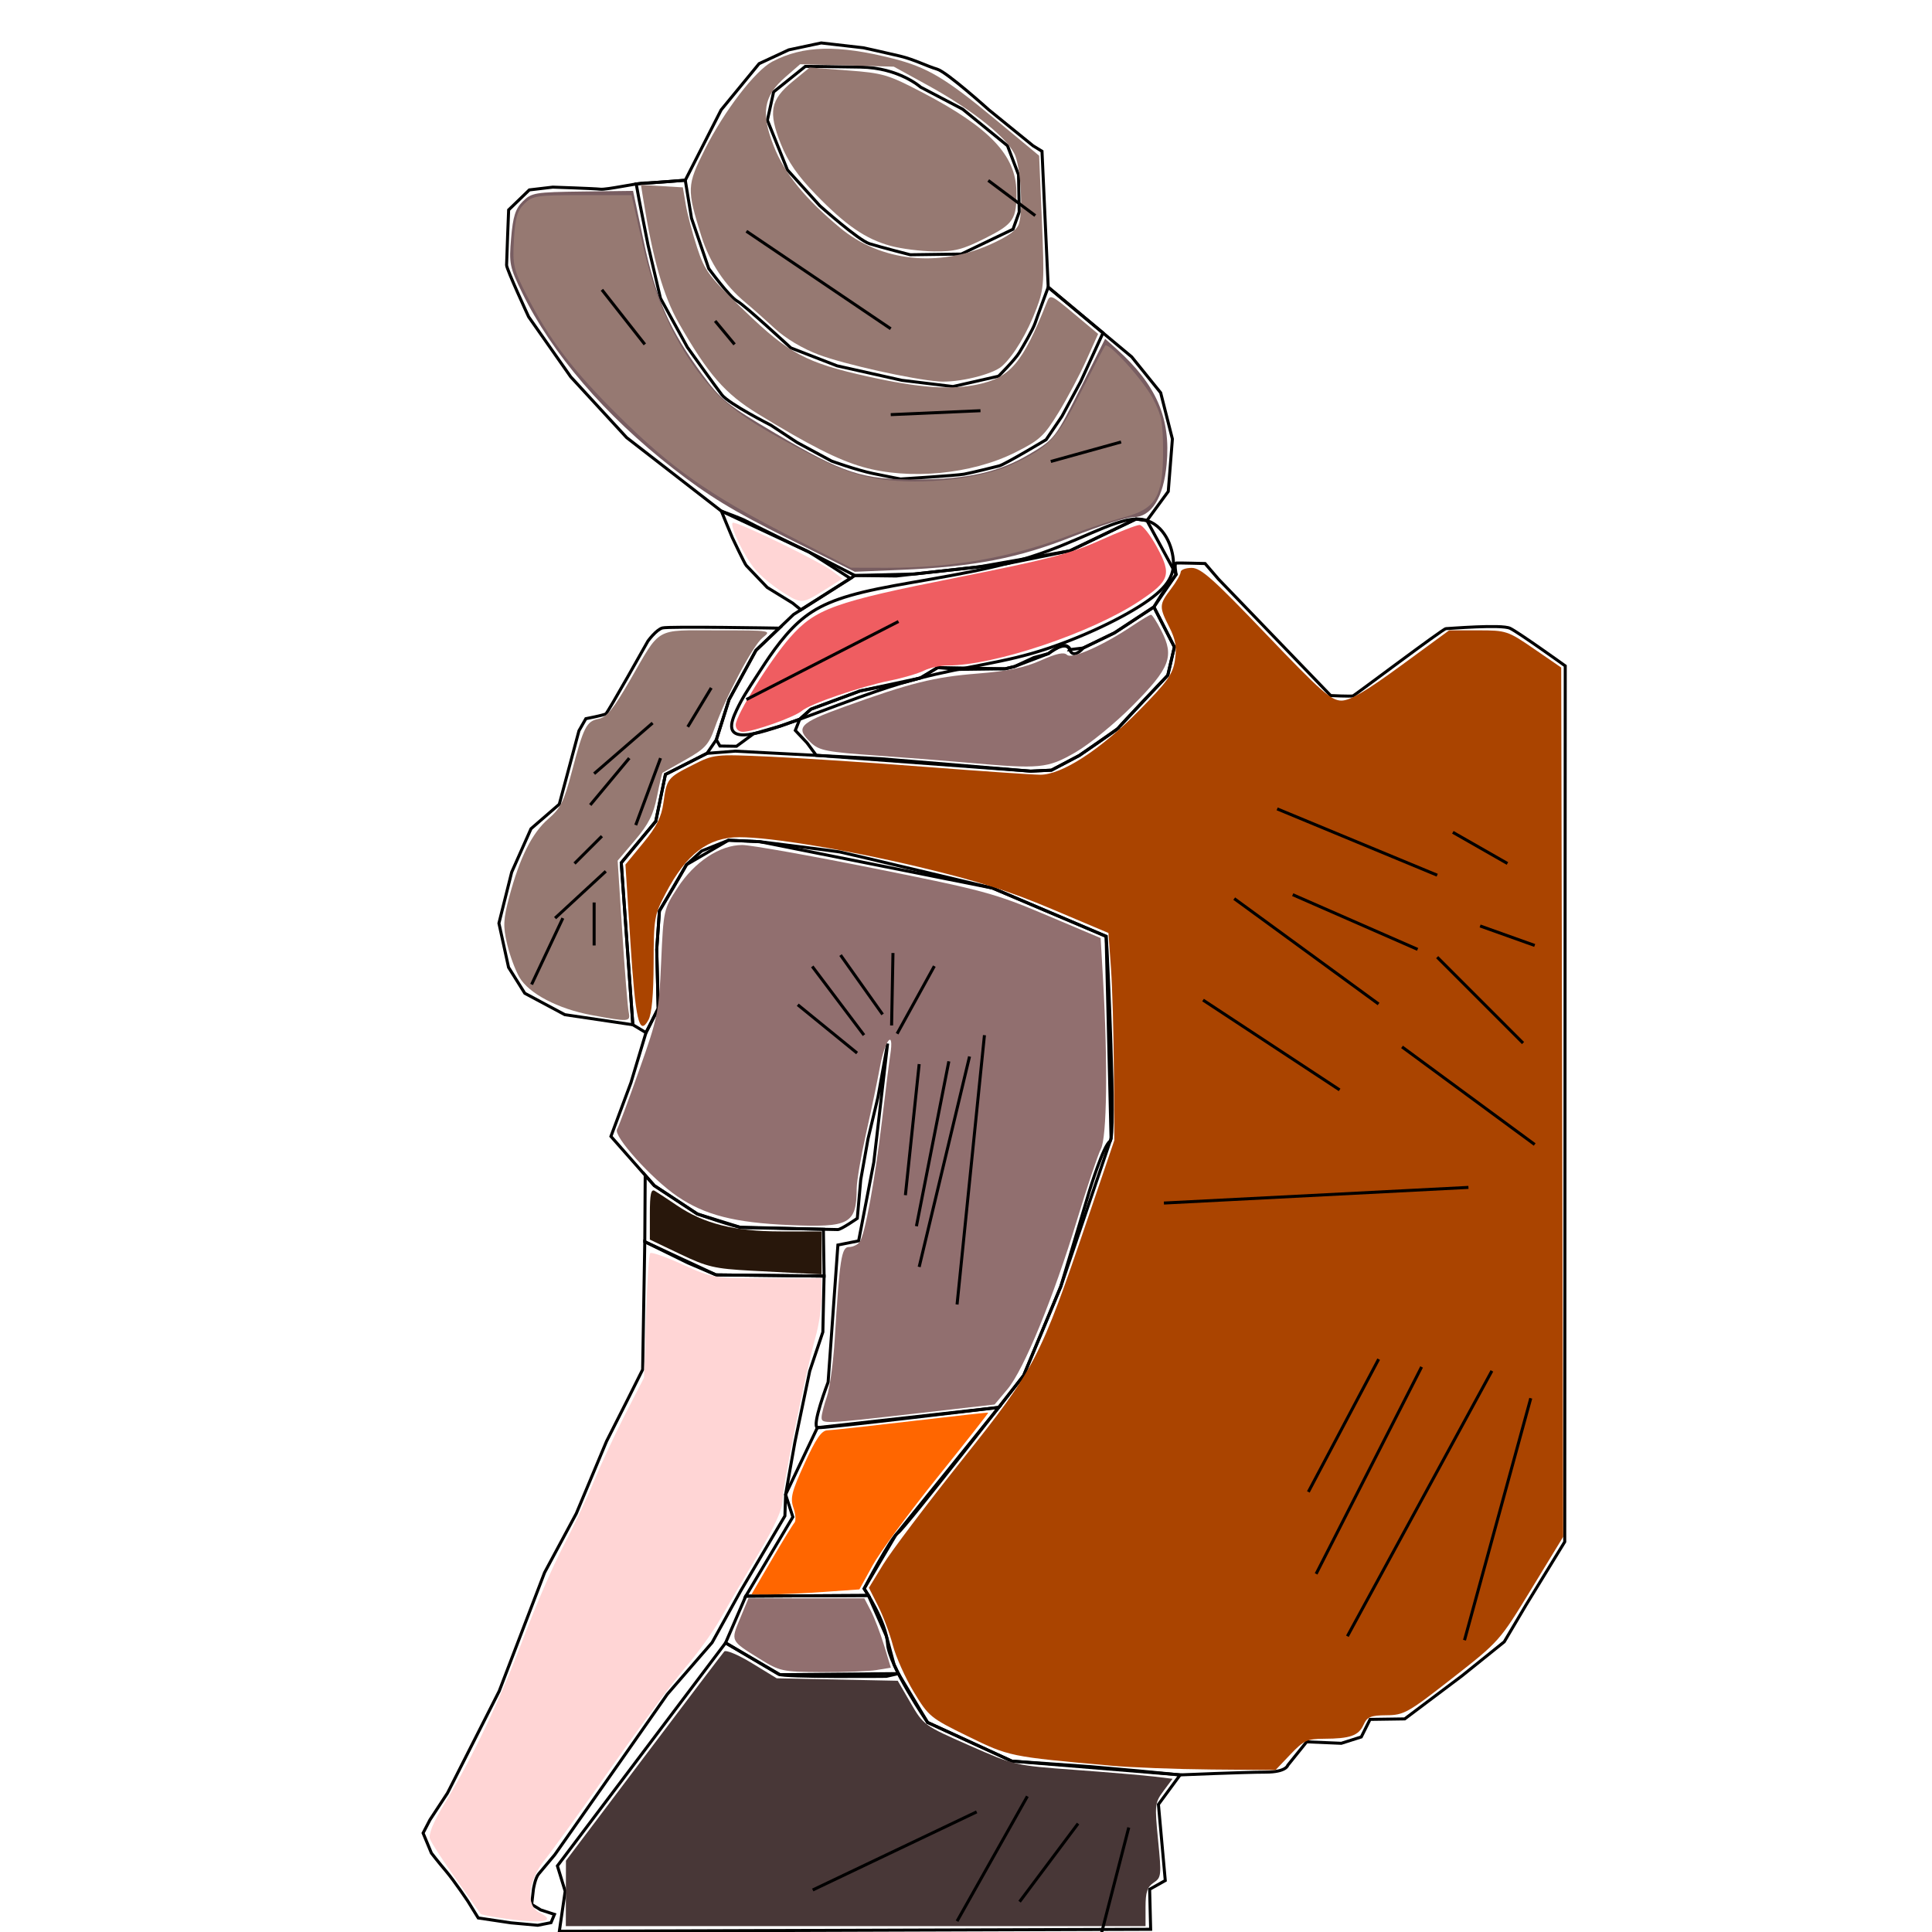 <?xml version="1.0" encoding="UTF-8" standalone="no"?>
<!-- Created with Inkscape (http://www.inkscape.org/) -->

<svg
   version="1.1"
   id="svg69"
   width="640"
   height="640"
   viewBox="0 0 640 640"
   sodipodi:docname="3.svg"
   inkscape:version="1.1.2 (0a00cf5339, 2022-02-04)"
   inkscape:export-filename="/home/alumnat/AO/UD5/UD5.PNG/3.jpg"
   inkscape:export-xdpi="96"
   inkscape:export-ydpi="96"
   xmlns:inkscape="http://www.inkscape.org/namespaces/inkscape"
   xmlns:sodipodi="http://sodipodi.sourceforge.net/DTD/sodipodi-0.dtd"
   xmlns="http://www.w3.org/2000/svg"
   xmlns:svg="http://www.w3.org/2000/svg">
  <defs
     id="defs73">
    <inkscape:path-effect
       effect="bspline"
       id="path-effect726"
       is_visible="true"
       lpeversion="1"
       weight="33.333"
       steps="2"
       helper_size="0"
       apply_no_weight="true"
       apply_with_weight="true"
       only_selected="false" />
    <inkscape:path-effect
       effect="bspline"
       id="path-effect722"
       is_visible="true"
       lpeversion="1"
       weight="33.333"
       steps="2"
       helper_size="0"
       apply_no_weight="true"
       apply_with_weight="true"
       only_selected="false" />
  </defs>
  <sodipodi:namedview
     id="namedview71"
     pagecolor="#ffffff"
     bordercolor="#666666"
     borderopacity="1.0"
     inkscape:pageshadow="2"
     inkscape:pageopacity="0.0"
     inkscape:pagecheckerboard="0"
     showgrid="false"
     inkscape:zoom="0.5469029"
     inkscape:cx="-76.796082"
     inkscape:cy="330.0403"
     inkscape:window-width="1294"
     inkscape:window-height="704"
     inkscape:window-x="0"
     inkscape:window-y="0"
     inkscape:window-maximized="1"
     inkscape:current-layer="g75"
     inkscape:object-paths="true"
     inkscape:snap-nodes="false" />
  <g
     inkscape:groupmode="layer"
     inkscape:label="Image"
     id="g75">
    <path
       style="fill:none;stroke:#000000;stroke-width:1px;stroke-linecap:butt;stroke-linejoin:miter;stroke-opacity:1"
       d="m 249.616,243.065 c 9.676,-1.906 31.159,-11.352 48.301,-16.532 17.142,-5.18 29.941,-6.094 43.807,-10.057 13.865,-3.962 28.796,-10.973 37.251,-16.61 8.455,-5.637 10.435,-9.901 9.564,-15.529 -0.871,-5.628 -4.592,-12.621 -12.286,-12.393 -7.694,0.228 -19.359,7.678 -35.401,12.698 -16.043,5.02 -36.463,7.609 -50.101,10.426 -13.638,2.818 -20.493,5.864 -26.258,11.07 -5.765,5.206 -10.441,12.573 -13.641,17.526 -3.2,4.953 -4.925,7.493 -6.853,11.582 -1.928,4.089 -4.059,9.723 5.618,7.818 z"
       id="path720"
       inkscape:path-effect="#path-effect722"
       inkscape:original-d="m 237.8093,250.60507 c 21.48383,-9.44494 42.96666,-18.89089 64.44849,-28.33784 12.8012,-0.91326 25.60089,-1.82748 38.39983,-2.74272 14.93208,-7.00949 29.86257,-14.01971 44.79236,-21.03107 1.9807,-4.26315 3.96032,-8.52713 5.93898,-12.7922 -3.72053,-6.99215 -7.44184,-13.98488 -11.16438,-20.97903 -11.66448,7.45128 -23.3295,14.90126 -34.99576,22.35039 -20.4198,2.5902 -40.83978,5.17931 -61.26116,7.76746 -6.85415,3.04733 -13.70897,6.09352 -20.56503,9.13882 -4.67422,7.36719 -9.34936,14.73324 -14.02557,22.09842 -1.72409,2.54151 -3.44894,5.08168 -5.17523,7.62149 -2.13011,5.63712 -4.26069,11.27185 -6.39253,16.90628 z"
       sodipodi:nodetypes="cccccccccccc" />
    <path
       style="fill:none;stroke:#000000;stroke-width:1px;stroke-linecap:butt;stroke-linejoin:miter;stroke-opacity:1"
       d="m 234.199,249.554 9.373,-0.727 48.162,2.506 49.697,4.121 6.868,-0.323 9.213,-4.85 c 0,0 13.254,-8.97 13.254,-9.373 0,-0.403 16.078,-17.211 16.078,-17.211 l 2.183,-9.375 -6.788,-13.252 2.746,-4.444 4.628,-6.343 c 0,0 -0.717,-3.688 0.01,-3.768 0.728,-0.081 9.575,0.162 9.575,0.162 l 4.405,5.132 37.195,38.605 c 0,0 6.791,0.331 7.419,0.102 0.628,-0.228 29.841,-22.271 30.754,-22.271 0.913,0 18.396,-1.488 21.254,-0.115 2.857,1.373 18.284,12.457 18.284,12.457 l -0.171,290.159 -12.771,20.848 -7.271,12.28 -14.059,11.314 -18.909,14.22 -11.477,0.163 -2.911,5.818 -6.621,2.102 -11.477,-0.485 -6.243,7.755 c 0,0 -0.473,2.277 -7.323,2.282 -6.85,0.005 -28.345,0.911 -28.345,0.911 l -14.172,-1.361 -15.539,-1.371 -26.049,-1.832 -27.89,-12.803 c 0,0 -12.814,-18.749 -13.26,-26.056 -0.446,-7.307 -7.76,-18.278 -7.76,-18.278 0,0 8.883,-16.964 11.147,-18.418 2.264,-1.455 41.695,-52.203 41.695,-52.203 l 12.282,-29.414 9.539,-31.84 c 0,0 4.688,-15.188 6.788,-16.321 2.1,-1.133 -0.972,-63.03 -0.972,-63.03 l -0.322,-4.852 -37.657,-15.996 c 0,0 -48.807,-11.64 -50.584,-11.962 -1.777,-0.322 -26.509,-3.394 -26.509,-3.394 l -10.343,-0.485 -8.888,3.557 -5.01,4.527 -4.36,7.595 -4.625,7.739 -0.889,12.767 0.483,19.556 -4.041,8.001 -4.36,-2.617 -3.835,-53.656 11.423,-13.714 3.205,-15.546 z"
       id="path730" />
    <path
       style="fill:none;stroke:#000000;stroke-width:1px;stroke-linecap:butt;stroke-linejoin:miter;stroke-opacity:1"
       d="m 202.38,376.441 14.381,16.326 14.227,9.371 c 0,0 13.083,4.527 15.025,4.527 1.942,0 30.39,0.642 31.52,0.644 1.13,0.002 6.46,-3.717 6.46,-3.717 l 1.134,-12.765 2.421,-13.577 3.279,-13.735 3.205,-17.828 -4.571,39.319 -5.028,26.045 -6.868,1.371 -3.244,45.437 c 0,0 -5.711,14.857 -3.425,15.085 2.286,0.228 59.955,-6.722 59.955,-6.722 l 8.255,-10.588 12.282,-29.414 16.663,-49.063 -1.631,-66.98 -37.657,-15.996 -77.093,-15.356 -10.343,-0.485 -13.898,8.083 -8.986,15.333 -0.889,12.767 0.483,19.556 -4.041,8.001 -4.989,16.583 z"
       id="path732" />
    <path
       style="fill:none;stroke:#000000;stroke-width:1px;stroke-linecap:butt;stroke-linejoin:miter;stroke-opacity:1"
       d="m 382.241,201.069 -13.076,8.586 -10.343,5.008 -4.484,0.54 c 0,0 0.355,-0.661 -1.2,-1.315 -1.554,-0.654 -5.827,2.629 -5.827,2.629 l -4.857,1.314 -6.4,2.972 -3.085,0.743 -15.456,0.198 -6.885,-0.598 -5.726,3.437 -5.081,1.388 -14.872,2.897 -16.323,6.061 -3.71,3.331 -1.462,3.7 3.88,4.119 3.068,4.144 71.031,5.231 6.868,-0.323 9.213,-4.85 12.558,-8.756 16.775,-17.828 2.183,-9.375 z"
       id="path1196" />
    <path
       style="fill:none;stroke:#000000;stroke-width:1px;stroke-linecap:butt;stroke-linejoin:miter;stroke-opacity:1"
       d="m 238.484,247.129 5.494,0.081 5.639,-4.146 8.885,-2.546 6.414,-2.259 3.71,-3.331 16.323,-6.061 c 0,0 19.953,-4.286 19.953,-4.286 l 5.726,-3.437 22.341,0.4 3.085,-0.743 11.257,-4.285 c 0,0 5.718,-4.649 7.027,-1.314 1.309,3.336 4.484,-0.54 4.484,-0.54 l 10.343,-5.008 13.076,-8.586 7.374,-10.787 -9.675,-17.838 -3.619,-0.502 -21.959,10.541 -21.192,4.314 -36.262,4.01 -13.698,-0.163 -20.338,12.913 -12.458,11.887 -8.922,16.351 -4.199,13.25 z"
       id="path1198" />
    <path
       style="fill:none;stroke:#000000;stroke-width:1px;stroke-linecap:butt;stroke-linejoin:miter;stroke-opacity:1"
       d="m 209.637,339.463 -22.534,-3.338 -13.257,-7.087 -5.374,-8.571 -3.197,-14.627 4.226,-16.914 6.403,-14.399 9.367,-8.113 6.517,-24.342 2.281,-3.999 c 0,0 5.946,-1.144 6.631,-1.601 0.685,-0.457 13.94,-24.114 13.94,-24.114 0,0 2.741,-3.771 4.8,-4.342 2.059,-0.571 38.69,0.065 38.69,0.065 l -7.717,7.363 -8.922,16.351 -4.199,13.25 -3.092,4.508 -13.769,6.994 -3.205,15.546 -11.423,13.714 z"
       id="path1200" />
    <path
       style="fill:none;stroke:#000000;stroke-width:1px;stroke-linecap:butt;stroke-linejoin:miter;stroke-opacity:1"
       d="m 240.356,544.228 c 0,0 15.889,9.368 17.601,10.398 1.712,1.03 35.654,0.686 35.654,0.686 l 3.983,-0.908 9.691,16.185 27.89,12.803 55.76,4.564 -7.192,9.777 2.268,25.212 -5.178,2.909 0.335,13.25 -195.878,0.644 1.932,-13.25 -2.576,-8.402 z"
       id="path1824" />
    <path
       style="fill:none;stroke:#000000;stroke-width:1px;stroke-linecap:butt;stroke-linejoin:miter;stroke-opacity:1"
       d="m 240.356,544.228 6.693,-15.482 40.627,-0.229 5.988,13.565 2.527,9.394 1.404,2.926 -39.213,0.354 z"
       id="path1826" />
    <path
       style="fill:none;stroke:#000000;stroke-width:1px;stroke-linecap:butt;stroke-linejoin:miter;stroke-opacity:1"
       d="m 247.048,528.747 15.593,-26.231 -2.4,-7.427 10.532,-22.173 60.078,-6.693 -34.105,42.249 -10.481,17.784 1.411,2.262 z"
       id="path1828" />
    <path
       style="fill:none;stroke:#000000;stroke-width:1px;stroke-linecap:butt;stroke-linejoin:miter;stroke-opacity:1"
       d="m 213.733,389.328 -0.138,22.004 14.301,7.03 9.294,3.96 35.799,0.403 -0.236,-15.512 -27.671,-0.685 -14.093,-4.392 -14.227,-9.371 z"
       id="path1832" />
    <path
       style="fill:none;stroke:#000000;stroke-width:1px;stroke-linecap:butt;stroke-linejoin:miter;stroke-opacity:1"
       d="m 213.595,411.332 -0.714,42.364 -5.172,10.341 -6.788,13.414 -10.015,23.919 -10.504,19.556 -15.032,39.273 -17.131,33.78 -5.823,8.886 -2.26,4.366 2.75,6.625 c 0,0 2.106,2.75 4.85,5.981 2.744,3.231 7.271,10.019 7.271,10.019 l 3.394,5.492 10.826,1.617 8.888,0.807 4.392,-0.864 1.143,-2.743 -4.567,-1.487 -2.974,-1.827 0.574,-5.03 c 0,0 0.567,-3.656 1.712,-5.027 1.145,-1.371 5.369,-6.399 5.369,-6.399 l 21.258,-30.285 15.998,-22.857 14.858,-17.141 9.486,-17.142 14.628,-24.799 0.228,-7.084 3.083,-17.371 4.914,-23.543 4.344,-12.914 0.406,-18.535 -35.799,-0.403 z"
       id="path1836" />
    <path
       style="fill:none;stroke:#000000;stroke-width:1px;stroke-linecap:butt;stroke-linejoin:miter;stroke-opacity:1"
       d="m 262.562,199.777 -8.405,-5.172 c 0,0 -6.466,-6.789 -6.949,-7.273 -0.483,-0.484 -4.363,-8.728 -4.605,-9.212 -0.241,-0.484 -3.636,-8.807 -3.636,-8.807 0,0 7.028,2.583 8.08,3.231 1.051,0.648 20.361,10.1 20.687,10.182 0.325,0.081 13.959,8.882 13.959,8.882 l -16.382,10.401 z"
       id="path1838" />
    <path
       style="fill:none;stroke:#000000;stroke-width:1px;stroke-linecap:butt;stroke-linejoin:miter;stroke-opacity:1"
       d="m 238.968,169.312 -31.381,-24.35 -18.517,-20.117 -13.945,-19.881 c 0,0 -7.317,-15.771 -7.313,-17.142 0.004,-1.371 0.682,-18.288 0.682,-18.288 l 6.859,-6.626 7.769,-0.916 c 0,0 13.718,0.453 15.776,0.686 2.058,0.233 12.34,-2.06 14.627,-2.057 2.286,0.003 13.481,-0.911 13.481,-0.911 l 11.886,-23.313 12.578,-15.315 9.828,-4.569 10.738,-2.287 13.945,1.602 c 0,0 7.313,1.599 12.114,2.743 4.801,1.144 9.14,3.42 12.341,4.339 3.202,0.919 17.142,13.489 17.142,13.489 l 14.628,11.882 2.969,1.832 2.059,45.024 27.657,23.083 9.6,11.889 3.879,15.31 -1.366,17.372 -7.063,9.656 -3.619,-0.502 -21.959,10.541 -30.253,5.316 -21.127,2.336 -19.772,0.509 -15.252,-7.799 z"
       id="path1840" />
    <path
       style="fill:none;stroke:#000000;stroke-width:1px;stroke-linecap:butt;stroke-linejoin:miter;stroke-opacity:1"
       d="m 254.208,39.825 6.631,16.456 10.738,11.882 c 0,0 12.798,11.429 16.459,12.573 3.661,1.144 13.489,3.653 13.489,3.653 l 16.904,-0.225 17.151,-8.228 2.049,-5.716 -0.228,-12.342 -3.652,-9.6 -14.855,-12.112 -13.945,-7.312 c 0,0 -7.086,-6.407 -19.883,-6.632 -12.797,-0.225 -18.289,-0.225 -18.289,-0.225 l -10.51,8.453 z"
       id="path1842" />
    <path
       style="fill:none;stroke:#000000;stroke-width:1px;stroke-linecap:butt;stroke-linejoin:miter;stroke-opacity:1"
       d="m 227.006,59.709 2.063,12.569 5.71,16.687 c 0,0 6.853,9.369 9.372,10.741 2.519,1.371 17.825,15.54 17.825,15.54 l 15.32,5.941 21.477,4.8 16.914,2.057 15.092,-3.428 c 0,0 5.473,-5.483 6.849,-7.767 1.376,-2.285 4.582,-7.773 5.265,-9.83 0.683,-2.057 4.34,-11.883 4.34,-11.883 l 18.152,15.15 -7.409,16.161 -6.176,11.432 -5.255,7.767 c 0,0 -13.707,8.223 -15.538,8.683 -1.831,0.461 -9.144,2.282 -11.658,2.743 -2.514,0.461 -21.031,1.602 -21.031,1.602 0,0 -3.666,-0.683 -9.144,-1.827 -5.478,-1.144 -13.707,-4.114 -13.707,-4.114 l -11.432,-6.171 -8.679,-5.716 c 0,0 -13.95,-7.084 -16.231,-10.055 -2.281,-2.97 -11.431,-15.771 -11.431,-15.771 l -8.908,-16.226 -4.117,-17.603 -2.97,-15.085 -0.941,-5.163 z"
       id="path1844" />
    <path
       style="fill:#ffd5d5;stroke-width:1.293"
       d="m 166.38,635.444 c -3.78,-0.55 -7.006,-1.205 -7.169,-1.455 -0.163,-0.25 -3.809,-5.4 -8.102,-11.444 -4.293,-6.044 -8.192,-12.051 -8.666,-13.349 -0.576,-1.578 1.02,-5.458 4.822,-11.721 9.325,-15.361 18.476,-34.564 26.107,-54.787 3.955,-10.479 9.808,-23.998 13.008,-30.043 3.199,-6.044 7.82,-15.824 10.269,-21.733 2.448,-5.908 7.204,-16.09 10.568,-22.626 l 6.116,-11.884 0.646,-20.259 c 0.356,-11.143 0.993,-20.605 1.418,-21.027 0.424,-0.422 5.256,1.276 10.738,3.774 9.876,4.501 10.132,4.542 27.997,4.542 h 18.029 v 6.183 c 0,3.401 -0.896,9.364 -1.992,13.253 -3.29,11.676 -10.917,49.42 -10.928,54.075 -0.007,3.011 -2.522,8.551 -8.217,18.101 -4.514,7.569 -10.112,17.156 -12.439,21.304 -2.328,4.148 -7.573,11.421 -11.657,16.162 -4.083,4.741 -15.152,19.674 -24.596,33.185 -9.444,13.511 -19.225,27.114 -21.734,30.228 -5.717,7.096 -6.577,15.265 -1.859,17.661 5.965,3.028 0.902,3.789 -12.36,1.858 z"
       id="path2191" />
    <path
       style="fill:#ffd5d5;stroke-width:1.293"
       d="m 259.177,196.122 c -3.198,-2.028 -7.257,-5.403 -9.021,-7.499 -3.629,-4.314 -8.492,-14.395 -7.448,-15.439 0.833,-0.833 28.813,12.74 33.226,16.117 l 3.127,2.393 -5.488,3.464 c -7.92,5 -8.023,5.007 -14.396,0.965 z"
       id="path2230" />
    <path
       style="fill:#aa4400;stroke-width:1.293"
       d="m 367.838,584.886 c -33.364,-2.99 -33.522,-3.022 -47.161,-9.691 -12.44,-6.083 -13.078,-6.605 -17.974,-14.711 -2.792,-4.622 -5.908,-11.572 -6.926,-15.445 -1.017,-3.872 -3.22,-9.745 -4.894,-13.049 l -3.045,-6.008 4.767,-7.8 c 2.622,-4.29 14.327,-19.79 26.012,-34.445 24.364,-30.557 25.868,-33.438 41.546,-79.584 l 8.967,-26.392 -0.137,-22.739 c -0.075,-12.507 -0.512,-27.964 -0.97,-34.35 l -0.833,-11.61 -18.747,-7.925 c -14.264,-6.03 -24.777,-9.363 -43.96,-13.934 -23.912,-5.699 -49.077,-9.869 -59.558,-9.869 -10.286,0 -17.572,5.542 -24.395,18.556 -3.783,7.216 -3.969,8.292 -4.012,23.273 -0.03,10.305 -0.618,16.738 -1.708,18.704 -3.084,5.558 -4.307,0.263 -5.99,-25.935 l -1.64,-25.525 5.864,-7.123 c 4.475,-5.435 6.066,-8.593 6.717,-13.325 1.104,-8.024 1.335,-8.322 9.73,-12.558 7.088,-3.576 7.164,-3.584 25.859,-2.735 10.312,0.468 33.586,2 51.72,3.404 18.133,1.404 35.019,2.558 37.524,2.565 7.142,0.02 19.848,-8.209 32.55,-21.08 9.682,-9.811 11.362,-12.169 12.079,-16.949 0.64,-4.269 0.207,-6.778 -1.873,-10.855 -3.427,-6.718 -3.395,-7.49 0.527,-12.632 1.778,-2.331 3.232,-4.858 3.232,-5.617 0,-0.759 1.645,-1.379 3.657,-1.379 3.046,0 7.167,3.671 24.675,21.98 18.122,18.951 21.556,21.98 24.922,21.98 2.877,0 8.085,-3.061 19.797,-11.636 l 15.893,-11.636 h 9.592 c 9.33,0 9.837,0.168 18.558,6.159 l 8.967,6.159 0.329,143.974 0.329,143.974 -10.547,17.309 c -10.489,17.213 -10.633,17.376 -26.187,29.536 -14.701,11.494 -16.011,12.231 -21.81,12.276 -5.244,0.041 -6.382,0.516 -7.592,3.171 -1.64,3.6 -4.46,4.592 -13.119,4.617 -5.533,0.016 -6.718,0.569 -11.113,5.189 l -4.92,5.172 -21.21,-0.178 c -11.666,-0.098 -26.738,-0.674 -33.493,-1.279 z"
       id="path2345" />
    <path
       style="fill:#916f6f;stroke-width:1.293"
       d="m 272.162,469.496 c 0,-0.977 0.786,-4.032 1.747,-6.788 0.961,-2.756 2.138,-11.411 2.615,-19.233 1.618,-26.493 2.221,-30.384 4.708,-30.384 1.237,0 2.816,-0.727 3.509,-1.616 1.748,-2.242 5.092,-20.391 7.445,-40.404 1.087,-9.244 2.313,-18.99 2.726,-21.657 1.342,-8.675 -1.71,-5.177 -3.384,3.879 -0.887,4.8 -2.984,14.836 -4.66,22.303 -1.675,7.467 -3.06,15.612 -3.076,18.101 -0.076,11.756 -2.326,12.986 -22.175,12.129 -18.295,-0.791 -28.103,-3.299 -37.26,-9.528 -8.471,-5.763 -21.296,-20.018 -19.958,-22.183 0.509,-0.824 3.828,-9.7 7.376,-19.726 6.171,-17.439 6.484,-18.982 7.236,-35.682 0.781,-17.326 0.821,-17.508 5.484,-24.677 5.563,-8.554 13.983,-14.109 21.392,-14.114 2.718,-0.002 22.401,3.493 43.741,7.766 36.252,7.259 39.988,8.271 56.889,15.417 l 18.089,7.648 0.805,14 c 1.594,27.708 1.273,52.001 -0.737,55.889 -1.029,1.991 -4.589,12.58 -7.911,23.532 -7.791,25.687 -17.613,49.59 -23.02,56.019 l -4.269,5.076 -25.747,2.938 c -30.919,3.528 -31.565,3.554 -31.565,1.295 z"
       id="path2421" />
    <path
       style="fill:#916f6f;stroke-width:1.293"
       d="m 320.646,252.656 c -6.4,-0.574 -20.016,-1.639 -30.258,-2.366 -16.381,-1.163 -18.987,-1.665 -21.657,-4.173 -5.416,-5.088 -4.095,-6.541 10.866,-11.952 21.953,-7.94 29.764,-9.889 44.281,-11.045 9.971,-0.794 15.515,-1.945 20.88,-4.336 5.215,-2.324 7.702,-2.857 8.696,-1.863 1.531,1.531 12.032,-3.134 21.728,-9.652 2.973,-1.998 5.724,-3.634 6.115,-3.634 0.391,0 1.936,2.403 3.435,5.34 4.335,8.497 2.879,12.285 -9.522,24.765 -5.895,5.932 -14.324,12.814 -18.979,15.496 -9.252,5.329 -11.688,5.563 -35.585,3.419 z"
       id="path2460" />
    <path
       style="fill:#916f6f;stroke-width:1.293"
       d="m 251.668,549.521 c -9.754,-6.054 -9.644,-5.829 -6.511,-13.368 l 2.784,-6.698 h 19.188 19.188 l 2.182,4.202 c 1.2,2.311 3.178,7.483 4.397,11.493 l 2.215,7.291 -4.687,0.775 c -2.578,0.426 -10.796,0.735 -18.262,0.687 -13.054,-0.085 -13.841,-0.253 -20.493,-4.382 z"
       id="path2499" />
    <path
       style="fill:#ff6600;stroke-width:1.293"
       d="m 255.547,516.848 c 3.636,-6.222 7.064,-11.813 7.617,-12.425 0.553,-0.611 0.411,-2.818 -0.316,-4.904 -1.135,-3.256 -0.615,-5.338 3.672,-14.715 3.793,-8.294 5.617,-10.94 7.58,-10.993 1.422,-0.039 13.931,-1.408 27.798,-3.043 13.867,-1.635 25.327,-2.899 25.468,-2.81 0.141,0.089 -7.451,9.748 -16.871,21.464 -9.42,11.716 -19.08,24.853 -21.466,29.194 l -4.339,7.892 -11.635,0.826 c -6.399,0.454 -14.444,0.826 -17.878,0.826 h -6.243 z"
       id="path2538" />
    <path
       style="fill:#483737;stroke-width:1.293"
       d="m 187.455,627.222 0.02,-10.839 25.721,-34.091 c 14.146,-18.75 26.173,-34.597 26.726,-35.216 0.553,-0.619 4.687,1.126 9.188,3.879 l 8.183,5.004 20.049,0.408 20.049,0.408 4.28,7.382 c 4.223,7.282 4.485,7.472 19.385,14.031 15.071,6.634 15.15,6.652 35.145,8.115 11.022,0.806 22.779,1.799 26.126,2.205 l 6.086,0.74 -2.996,4.043 c -2.873,3.877 -2.946,4.548 -1.785,16.317 1.153,11.686 1.082,12.359 -1.474,14.057 -2.107,1.399 -2.685,3.139 -2.685,8.09 v 6.307 H 283.455 187.435 Z"
       id="path2614" />
    <path
       style="fill:#28170b;stroke-width:1.293"
       d="m 248.889,420.935 c -12.188,-0.658 -14.6,-1.222 -23.596,-5.518 l -10.02,-4.785 v -8.544 c 0,-6.476 0.391,-8.316 1.616,-7.601 0.889,0.519 4.177,2.678 7.306,4.798 9.035,6.122 19.077,8.634 34.506,8.634 h 13.461 v 7.111 7.111 l -4.848,-0.237 c -2.667,-0.13 -10.958,-0.567 -18.424,-0.97 z"
       id="path2690" />
    <path
       style="fill:#967972;stroke-width:1.293;fill-opacity:1"
       d="m 295.018,81.449 c -8.291,-2.279 -14.807,-6.758 -24.792,-17.042 -5.969,-6.148 -9.19,-10.805 -11.551,-16.704 -4.255,-10.629 -3.493,-14.653 3.923,-20.73 l 5.606,-4.594 12.59,0.944 c 11.745,0.881 13.417,1.377 24.928,7.396 22.095,11.555 30.792,20.719 30.973,32.634 0.14,9.265 -0.888,10.811 -10.366,15.584 -7.429,3.741 -10.152,4.438 -16.963,4.341 -4.462,-0.064 -10.919,-0.887 -14.348,-1.829 z"
       id="path2766" />
    <path
       style="fill:#967972;fill-opacity:1;stroke-width:1.293"
       d="m 310.949,126.36 c -8.884,-0.682 -31.286,-5.683 -39.785,-8.882 -5.287,-1.99 -10.917,-5.351 -14.491,-8.65 -3.215,-2.968 -7.598,-6.85 -9.741,-8.627 -6.795,-5.635 -11.895,-13.312 -14.6,-21.978 -4.866,-15.587 -4.817,-16.789 1.158,-28.704 6.384,-12.729 16.668,-26.133 22.33,-29.105 10.246,-5.378 21.76,-5.663 40.076,-0.993 11.276,2.875 17.331,6.469 33.593,19.941 l 14.738,12.21 0.918,21.702 c 0.849,20.06 0.716,22.242 -1.75,28.833 -3.024,8.083 -7.593,15.729 -11.468,19.193 -3.112,2.783 -14.588,5.55 -20.979,5.06 z m 17.139,-45.41 c 5.881,-2.638 8.771,-4.727 9.44,-6.821 1.362,-4.267 0.724,-17.07 -1.111,-22.296 -1.956,-5.57 -13.865,-15.224 -29.079,-23.574 l -11.257,-6.178 -15.515,-0.403 -15.515,-0.403 -4.926,4.297 c -7.184,6.266 -8.125,11.878 -3.822,22.799 3.58,9.087 10.37,17.452 22.029,27.138 13.358,11.098 32.488,13.19 49.758,5.442 z"
       id="path20388" />
    <path
       style="fill:#967972;fill-opacity:1;stroke-width:1.293"
       d="m 285.737,154.678 c -8.126,-2.334 -17.764,-7.22 -34.657,-17.567 -10.925,-6.692 -16.529,-13.124 -26.237,-30.115 -5.05,-8.839 -8.521,-20.916 -11.726,-40.807 l -0.793,-4.922 6.939,0.397 6.939,0.397 0.973,5.729 c 0.535,3.151 2.223,9.551 3.752,14.222 2.542,7.767 3.898,9.57 15.851,21.085 14.581,14.046 20.276,17.077 40.589,21.601 16.992,3.785 27.571,4.552 36.532,2.651 10.787,-2.289 14.855,-7.104 22.779,-26.96 1.206,-3.023 1.274,-2.996 9.153,3.588 l 7.938,6.633 -3.907,8.695 c -2.149,4.782 -6.302,12.605 -9.229,17.384 -4.784,7.812 -6.24,9.148 -14.421,13.233 -14.479,7.23 -35.097,9.173 -50.474,4.756 z"
       id="path20427" />
    <path
       style="fill:#785d61;fill-opacity:1;stroke-width:1.293"
       d="m 260.502,178.096 c -17.677,-8.826 -25.908,-13.848 -37.495,-22.877 -22.57,-17.587 -40.209,-38.118 -50.045,-58.25 -4.134,-8.461 -4.371,-9.64 -3.646,-18.101 0.614,-7.167 1.416,-9.692 3.851,-12.132 2.897,-2.904 4.043,-3.094 19.808,-3.295 l 16.733,-0.213 3.572,16.871 c 4.013,18.953 8.64,29.437 19.451,44.072 6.134,8.304 8.233,9.992 23.989,19.289 22.772,13.437 28.946,15.45 47.119,15.366 16.616,-0.077 27.011,-2.4 36.942,-8.255 8.656,-5.104 8.732,-5.204 17.808,-23.349 l 7.503,-15 3.782,3.387 c 13.212,11.832 18.017,22.904 16.586,38.223 -1.036,11.097 -5.083,17.48 -11.08,17.48 -2.083,0 -11.07,2.89 -19.969,6.422 -18.194,7.221 -32.876,10.05 -57.39,11.058 l -14.869,0.612 z"
       id="path20466" />
    <path
       style="fill:#ef5d61;fill-opacity:1;stroke-width:1.293"
       d="m 243.717,240.108 c 0,-3.128 11.398,-21.45 18.018,-28.964 8.372,-9.503 14.575,-11.732 55.032,-19.776 30.309,-6.026 38.053,-8.034 47.57,-12.333 6.253,-2.824 12.173,-5.135 13.155,-5.135 0.983,0 3.598,3.343 5.811,7.429 4.894,9.036 4.206,11.105 -5.934,17.835 -15.805,10.491 -47.919,21.281 -63.338,21.281 -2.478,0 -6.076,0.777 -7.996,1.727 -1.92,0.95 -6.982,2.431 -11.249,3.291 -9.726,1.962 -26.493,7.724 -29.181,10.029 -2.409,2.065 -16.104,6.933 -19.506,6.933 -1.429,0 -2.383,-0.928 -2.383,-2.317 z"
       id="path21985" />
    <path
       style="fill:#967972;fill-opacity:1;stroke-width:1.293"
       d="m 195.879,336.247 c -11.053,-2.057 -20.674,-7.109 -23.828,-12.512 -1.372,-2.351 -3.208,-7.341 -4.08,-11.09 -1.362,-5.86 -1.259,-8.044 0.734,-15.569 3.421,-12.917 7.553,-21.168 12.917,-25.797 4.082,-3.523 5.201,-5.758 7.766,-15.515 3.945,-15.008 4.863,-16.827 8.901,-17.635 2.676,-0.535 4.906,-3.273 10.376,-12.738 10.369,-17.942 7.993,-16.582 28.963,-16.582 17.964,0 18.056,0.015 14.992,2.45 -3.201,2.544 -12.202,19.54 -15.969,30.153 -1.858,5.236 -3.203,6.683 -9.508,10.231 -4.039,2.273 -7.489,4.232 -7.667,4.353 -0.178,0.121 -1.003,3.662 -1.834,7.87 -1.178,5.965 -2.78,9.146 -7.274,14.444 l -5.763,6.794 1.522,23.59 c 0.837,12.974 1.794,24.899 2.127,26.499 0.698,3.361 0.229,3.401 -12.374,1.055 z"
       id="path22914" />
    <path
       id="path27863"
       style="fill:#967972;fill-opacity:1;stroke-width:1.293"
       d="m 192.869,64.646 c -15.188,0 -16.52,0.201 -19.219,2.902 -2.313,2.315 -3.002,4.727 -3.408,11.922 -0.471,8.34 -0.151,9.729 4.258,18.406 7.297,14.363 15.373,24.952 30.371,39.82 17.471,17.321 29.739,25.983 55.93,39.496 l 21.059,10.867 11.67,0.029 c 21.911,0.058 41.576,-3.42 60.732,-10.742 5.689,-2.174 13.807,-4.866 18.039,-5.98 10.618,-2.797 13,-6.84 12.975,-22.033 -0.015,-9.382 -0.52,-11.936 -3.447,-17.455 -3.196,-6.026 -14.613,-18.64 -15.727,-17.375 -0.274,0.311 -3.833,7.126 -7.91,15.143 -8.024,15.778 -10.72,18.607 -23.117,24.283 -10.161,4.652 -29.427,6.803 -43.189,4.82 -7.898,-1.138 -13.035,-2.979 -24.246,-8.689 -19.295,-9.828 -27.237,-15.481 -34.629,-24.646 -9.514,-11.797 -15.916,-25.969 -20.15,-44.605 l -3.672,-16.162 z" />
    <path
       style="fill:none;fill-rule:evenodd;stroke:#000000;stroke-width:1px;stroke-linecap:butt;stroke-linejoin:miter;stroke-opacity:1"
       d="m 304.488,352.495 -4.563,43.423"
       id="path28975"
       inkscape:connector-type="polyline"
       inkscape:connector-curvature="0" />
    <path
       style="fill:none;fill-rule:evenodd;stroke:#000000;stroke-width:1px;stroke-linecap:butt;stroke-linejoin:miter;stroke-opacity:1"
       d="m 314.315,351.578 -10.738,54.624"
       id="path28977"
       inkscape:connector-type="polyline"
       inkscape:connector-curvature="0" />
    <path
       style="fill:none;fill-rule:evenodd;stroke:#000000;stroke-width:1px;stroke-linecap:butt;stroke-linejoin:miter;stroke-opacity:1"
       d="m 321.174,349.977 -16.686,69.709"
       id="path28979"
       inkscape:connector-type="polyline"
       inkscape:connector-curvature="0" />
    <path
       style="fill:none;fill-rule:evenodd;stroke:#000000;stroke-width:1px;stroke-linecap:butt;stroke-linejoin:miter;stroke-opacity:1"
       d="m 269.071,320.146 17.137,22.745"
       id="path28983"
       inkscape:connector-type="polyline"
       inkscape:connector-curvature="0" />
    <path
       style="fill:none;fill-rule:evenodd;stroke:#000000;stroke-width:1px;stroke-linecap:butt;stroke-linejoin:miter;stroke-opacity:1"
       d="m 278.439,316.38 13.935,19.654"
       id="path28985"
       inkscape:connector-type="polyline"
       inkscape:connector-curvature="0" />
    <path
       style="fill:none;fill-rule:evenodd;stroke:#000000;stroke-width:1px;stroke-linecap:butt;stroke-linejoin:miter;stroke-opacity:1"
       d="m 295.808,315.695 -0.455,23.999"
       id="path28989"
       inkscape:connector-type="polyline"
       inkscape:connector-curvature="0" />
    <path
       style="fill:none;fill-rule:evenodd;stroke:#000000;stroke-width:1px;stroke-linecap:butt;stroke-linejoin:miter;stroke-opacity:1"
       d="M 309.515,320.039 297.174,342.436"
       id="path28991"
       inkscape:connector-type="polyline"
       inkscape:connector-curvature="0" />
    <path
       style="fill:none;fill-rule:evenodd;stroke:#000000;stroke-width:1px;stroke-linecap:butt;stroke-linejoin:miter;stroke-opacity:1"
       d="m 264.267,332.837 19.655,16.001"
       id="path28993"
       inkscape:connector-type="polyline"
       inkscape:connector-curvature="0" />
    <path
       style="fill:none;fill-rule:evenodd;stroke:#000000;stroke-width:1px;stroke-linecap:butt;stroke-linejoin:miter;stroke-opacity:1"
       d="m 269.227,626.081 54.308,-25.879"
       id="path28995"
       inkscape:connector-type="polyline"
       inkscape:connector-curvature="0" />
    <path
       style="fill:none;fill-rule:evenodd;stroke:#000000;stroke-width:1px;stroke-linecap:butt;stroke-linejoin:miter;stroke-opacity:1"
       d="M 357.126,604.081 337.753,629.96"
       id="path28997"
       inkscape:connector-type="polyline"
       inkscape:connector-curvature="0" />
    <path
       style="fill:none;fill-rule:evenodd;stroke:#000000;stroke-width:1px;stroke-linecap:butt;stroke-linejoin:miter;stroke-opacity:1"
       d="m 373.919,605.384 -9.01,34.909"
       id="path28999"
       inkscape:connector-type="polyline"
       inkscape:connector-curvature="0" />
    <path
       style="fill:none;fill-rule:evenodd;stroke:#000000;stroke-width:1px;stroke-linecap:butt;stroke-linejoin:miter;stroke-opacity:1"
       d="M 340.328,595.051 317.04,636.414"
       id="path29001"
       inkscape:connector-type="polyline"
       inkscape:connector-curvature="0" />
    <path
       style="fill:none;fill-rule:evenodd;stroke:#000000;stroke-width:1px;stroke-linecap:butt;stroke-linejoin:miter;stroke-opacity:1"
       d="m 326.111,342.919 -9.071,89.212"
       id="path29003"
       inkscape:connector-type="polyline"
       inkscape:connector-curvature="0" />
    <path
       style="fill:none;fill-rule:evenodd;stroke:#000000;stroke-width:1px;stroke-linecap:butt;stroke-linejoin:miter;stroke-opacity:1"
       d="m 408.854,297.677 47.813,34.909"
       id="path29005"
       inkscape:connector-type="polyline"
       inkscape:connector-curvature="0" />
    <path
       style="fill:none;fill-rule:evenodd;stroke:#000000;stroke-width:1px;stroke-linecap:butt;stroke-linejoin:miter;stroke-opacity:1"
       d="m 428.227,296.374 41.374,18.121"
       id="path29007"
       inkscape:connector-type="polyline"
       inkscape:connector-curvature="0" />
    <path
       style="fill:none;fill-rule:evenodd;stroke:#000000;stroke-width:1px;stroke-linecap:butt;stroke-linejoin:miter;stroke-opacity:1"
       d="m 423.076,267.949 53.015,21.97"
       id="path29009"
       inkscape:connector-type="polyline"
       inkscape:connector-curvature="0" />
    <path
       style="fill:none;fill-rule:evenodd;stroke:#000000;stroke-width:1px;stroke-linecap:butt;stroke-linejoin:miter;stroke-opacity:1"
       d="m 481.273,275.707 18.086,10.333"
       id="path29013"
       inkscape:connector-type="polyline"
       inkscape:connector-curvature="0" />
    <path
       style="fill:none;fill-rule:evenodd;stroke:#000000;stroke-width:1px;stroke-linecap:butt;stroke-linejoin:miter;stroke-opacity:1"
       d="m 398.525,331.283 45.237,29.758"
       id="path29015"
       inkscape:connector-type="polyline"
       inkscape:connector-curvature="0" />
    <path
       style="fill:none;fill-rule:evenodd;stroke:#000000;stroke-width:1px;stroke-linecap:butt;stroke-linejoin:miter;stroke-opacity:1"
       d="m 433.409,494.212 23.288,-43.97"
       id="path29017"
       inkscape:connector-type="polyline"
       inkscape:connector-curvature="0" />
    <path
       style="fill:none;fill-rule:evenodd;stroke:#000000;stroke-width:1px;stroke-linecap:butt;stroke-linejoin:miter;stroke-opacity:1"
       d="m 446.338,542.03 47.869,-87.909"
       id="path29019"
       inkscape:connector-type="polyline"
       inkscape:connector-curvature="0" />
    <path
       style="fill:none;fill-rule:evenodd;stroke:#000000;stroke-width:1px;stroke-linecap:butt;stroke-linejoin:miter;stroke-opacity:1"
       d="m 507.086,463.182 -21.95,80.152"
       id="path29021"
       inkscape:connector-type="polyline"
       inkscape:connector-curvature="0" />
    <path
       style="fill:none;fill-rule:evenodd;stroke:#000000;stroke-width:1px;stroke-linecap:butt;stroke-linejoin:miter;stroke-opacity:1"
       d="m 470.919,452.818 -34.934,68.545"
       id="path29023"
       inkscape:connector-type="polyline"
       inkscape:connector-curvature="0" />
    <path
       style="display:inline;fill:none;fill-rule:evenodd;stroke:#000000;stroke-width:1px;stroke-linecap:butt;stroke-linejoin:miter;stroke-opacity:1"
       d="m 247.253,231.727 50.389,-25.848"
       id="path29025"
       inkscape:connector-type="polyline"
       inkscape:connector-curvature="0" />
    <path
       style="fill:none;fill-rule:evenodd;stroke:#000000;stroke-width:1px;stroke-linecap:butt;stroke-linejoin:miter;stroke-opacity:1"
       d="m 247.253,76.596 47.813,32.303"
       id="path29027"
       inkscape:connector-type="polyline"
       inkscape:connector-curvature="0" />
    <path
       style="fill:none;fill-rule:evenodd;stroke:#000000;stroke-width:1px;stroke-linecap:butt;stroke-linejoin:miter;stroke-opacity:1"
       d="m 236.899,106.323 6.439,7.758"
       id="path29029"
       inkscape:connector-type="polyline"
       inkscape:connector-curvature="0" />
    <path
       style="fill:none;fill-rule:evenodd;stroke:#000000;stroke-width:1px;stroke-linecap:butt;stroke-linejoin:miter;stroke-opacity:1"
       d="m 295.066,137.354 29.732,-1.303"
       id="path29031"
       inkscape:connector-type="polyline"
       inkscape:connector-curvature="0" />
    <path
       style="fill:none;fill-rule:evenodd;stroke:#000000;stroke-width:1px;stroke-linecap:butt;stroke-linejoin:miter;stroke-opacity:1"
       d="m 371.374,146.414 -23.288,6.455"
       id="path29033"
       inkscape:connector-type="polyline"
       inkscape:connector-curvature="0" />
    <path
       style="fill:none;fill-rule:evenodd;stroke:#000000;stroke-width:1px;stroke-linecap:butt;stroke-linejoin:miter;stroke-opacity:1"
       d="m 199.389,95.99 14.222,18.091"
       id="path29035"
       inkscape:connector-type="polyline"
       inkscape:connector-curvature="0" />
    <path
       style="fill:none;fill-rule:evenodd;stroke:#000000;stroke-width:1px;stroke-linecap:butt;stroke-linejoin:miter;stroke-opacity:1"
       d="m 327.374,59.778 15.561,11.636"
       id="path29037"
       inkscape:connector-type="polyline"
       inkscape:connector-curvature="0" />
    <path
       style="fill:none;fill-rule:evenodd;stroke:#000000;stroke-width:1px;stroke-linecap:butt;stroke-linejoin:miter;stroke-opacity:1"
       d="m 186.455,304.141 -10.354,21.97"
       id="path29039"
       inkscape:connector-type="polyline"
       inkscape:connector-curvature="0" />
    <path
       style="fill:none;fill-rule:evenodd;stroke:#000000;stroke-width:1px;stroke-linecap:butt;stroke-linejoin:miter;stroke-opacity:1"
       d="m 200.677,288.626 -16.798,15.515"
       id="path29041"
       inkscape:connector-type="polyline"
       inkscape:connector-curvature="0" />
    <path
       style="fill:none;fill-rule:evenodd;stroke:#000000;stroke-width:1px;stroke-linecap:butt;stroke-linejoin:miter;stroke-opacity:1"
       d="m 216.187,239.505 -19.374,16.788"
       id="path29043"
       inkscape:connector-type="polyline"
       inkscape:connector-curvature="0" />
    <path
       style="fill:none;fill-rule:evenodd;stroke:#000000;stroke-width:1px;stroke-linecap:butt;stroke-linejoin:miter;stroke-opacity:1"
       d="m 235.611,227.869 -7.783,12.909"
       id="path29045"
       inkscape:connector-type="polyline"
       inkscape:connector-curvature="0" />
    <path
       style="fill:none;fill-rule:evenodd;stroke:#000000;stroke-width:1px;stroke-linecap:butt;stroke-linejoin:miter;stroke-opacity:1"
       d="m 196.813,298.96 v 14.242"
       id="path29047"
       inkscape:connector-type="polyline"
       inkscape:connector-curvature="0" />
    <path
       style="fill:none;fill-rule:evenodd;stroke:#000000;stroke-width:1px;stroke-linecap:butt;stroke-linejoin:miter;stroke-opacity:1"
       d="m 199.389,276.99 -9.071,9.061"
       id="path29049"
       inkscape:connector-type="polyline"
       inkscape:connector-curvature="0" />
    <path
       style="fill:none;fill-rule:evenodd;stroke:#000000;stroke-width:1px;stroke-linecap:butt;stroke-linejoin:miter;stroke-opacity:1"
       d="m 208.46,251.141 -12.934,15.515"
       id="path29051"
       inkscape:connector-type="polyline"
       inkscape:connector-curvature="0" />
    <path
       style="fill:none;fill-rule:evenodd;stroke:#000000;stroke-width:1px;stroke-linecap:butt;stroke-linejoin:miter;stroke-opacity:1"
       d="m 218.813,251.141 -8.218,22.19"
       id="path29053"
       inkscape:connector-type="polyline"
       inkscape:connector-curvature="0"
       inkscape:connection-end="#path22914" />
    <path
       style="fill:none;fill-rule:evenodd;stroke:#000000;stroke-width:1px;stroke-linecap:butt;stroke-linejoin:miter;stroke-opacity:1"
       d="m 385.556,398.525 100.884,-5.182"
       id="path29055"
       inkscape:connector-type="polyline"
       inkscape:connector-curvature="0" />
    <path
       style="fill:none;fill-rule:evenodd;stroke:#000000;stroke-width:1px;stroke-linecap:butt;stroke-linejoin:miter;stroke-opacity:1"
       d="m 464.439,346.798 43.95,32.333"
       id="path29057"
       inkscape:connector-type="polyline"
       inkscape:connector-curvature="0" />
    <path
       style="fill:none;fill-rule:evenodd;stroke:#000000;stroke-width:1px;stroke-linecap:butt;stroke-linejoin:miter;stroke-opacity:1"
       d="m 476.086,317.071 28.439,28.455"
       id="path29059"
       inkscape:connector-type="polyline"
       inkscape:connector-curvature="0" />
    <path
       style="fill:none;fill-rule:evenodd;stroke:#000000;stroke-width:1px;stroke-linecap:butt;stroke-linejoin:miter;stroke-opacity:1"
       d="m 490.303,306.737 18.086,6.455"
       id="path29061"
       inkscape:connector-type="polyline"
       inkscape:connector-curvature="0" />
  </g>
</svg>
